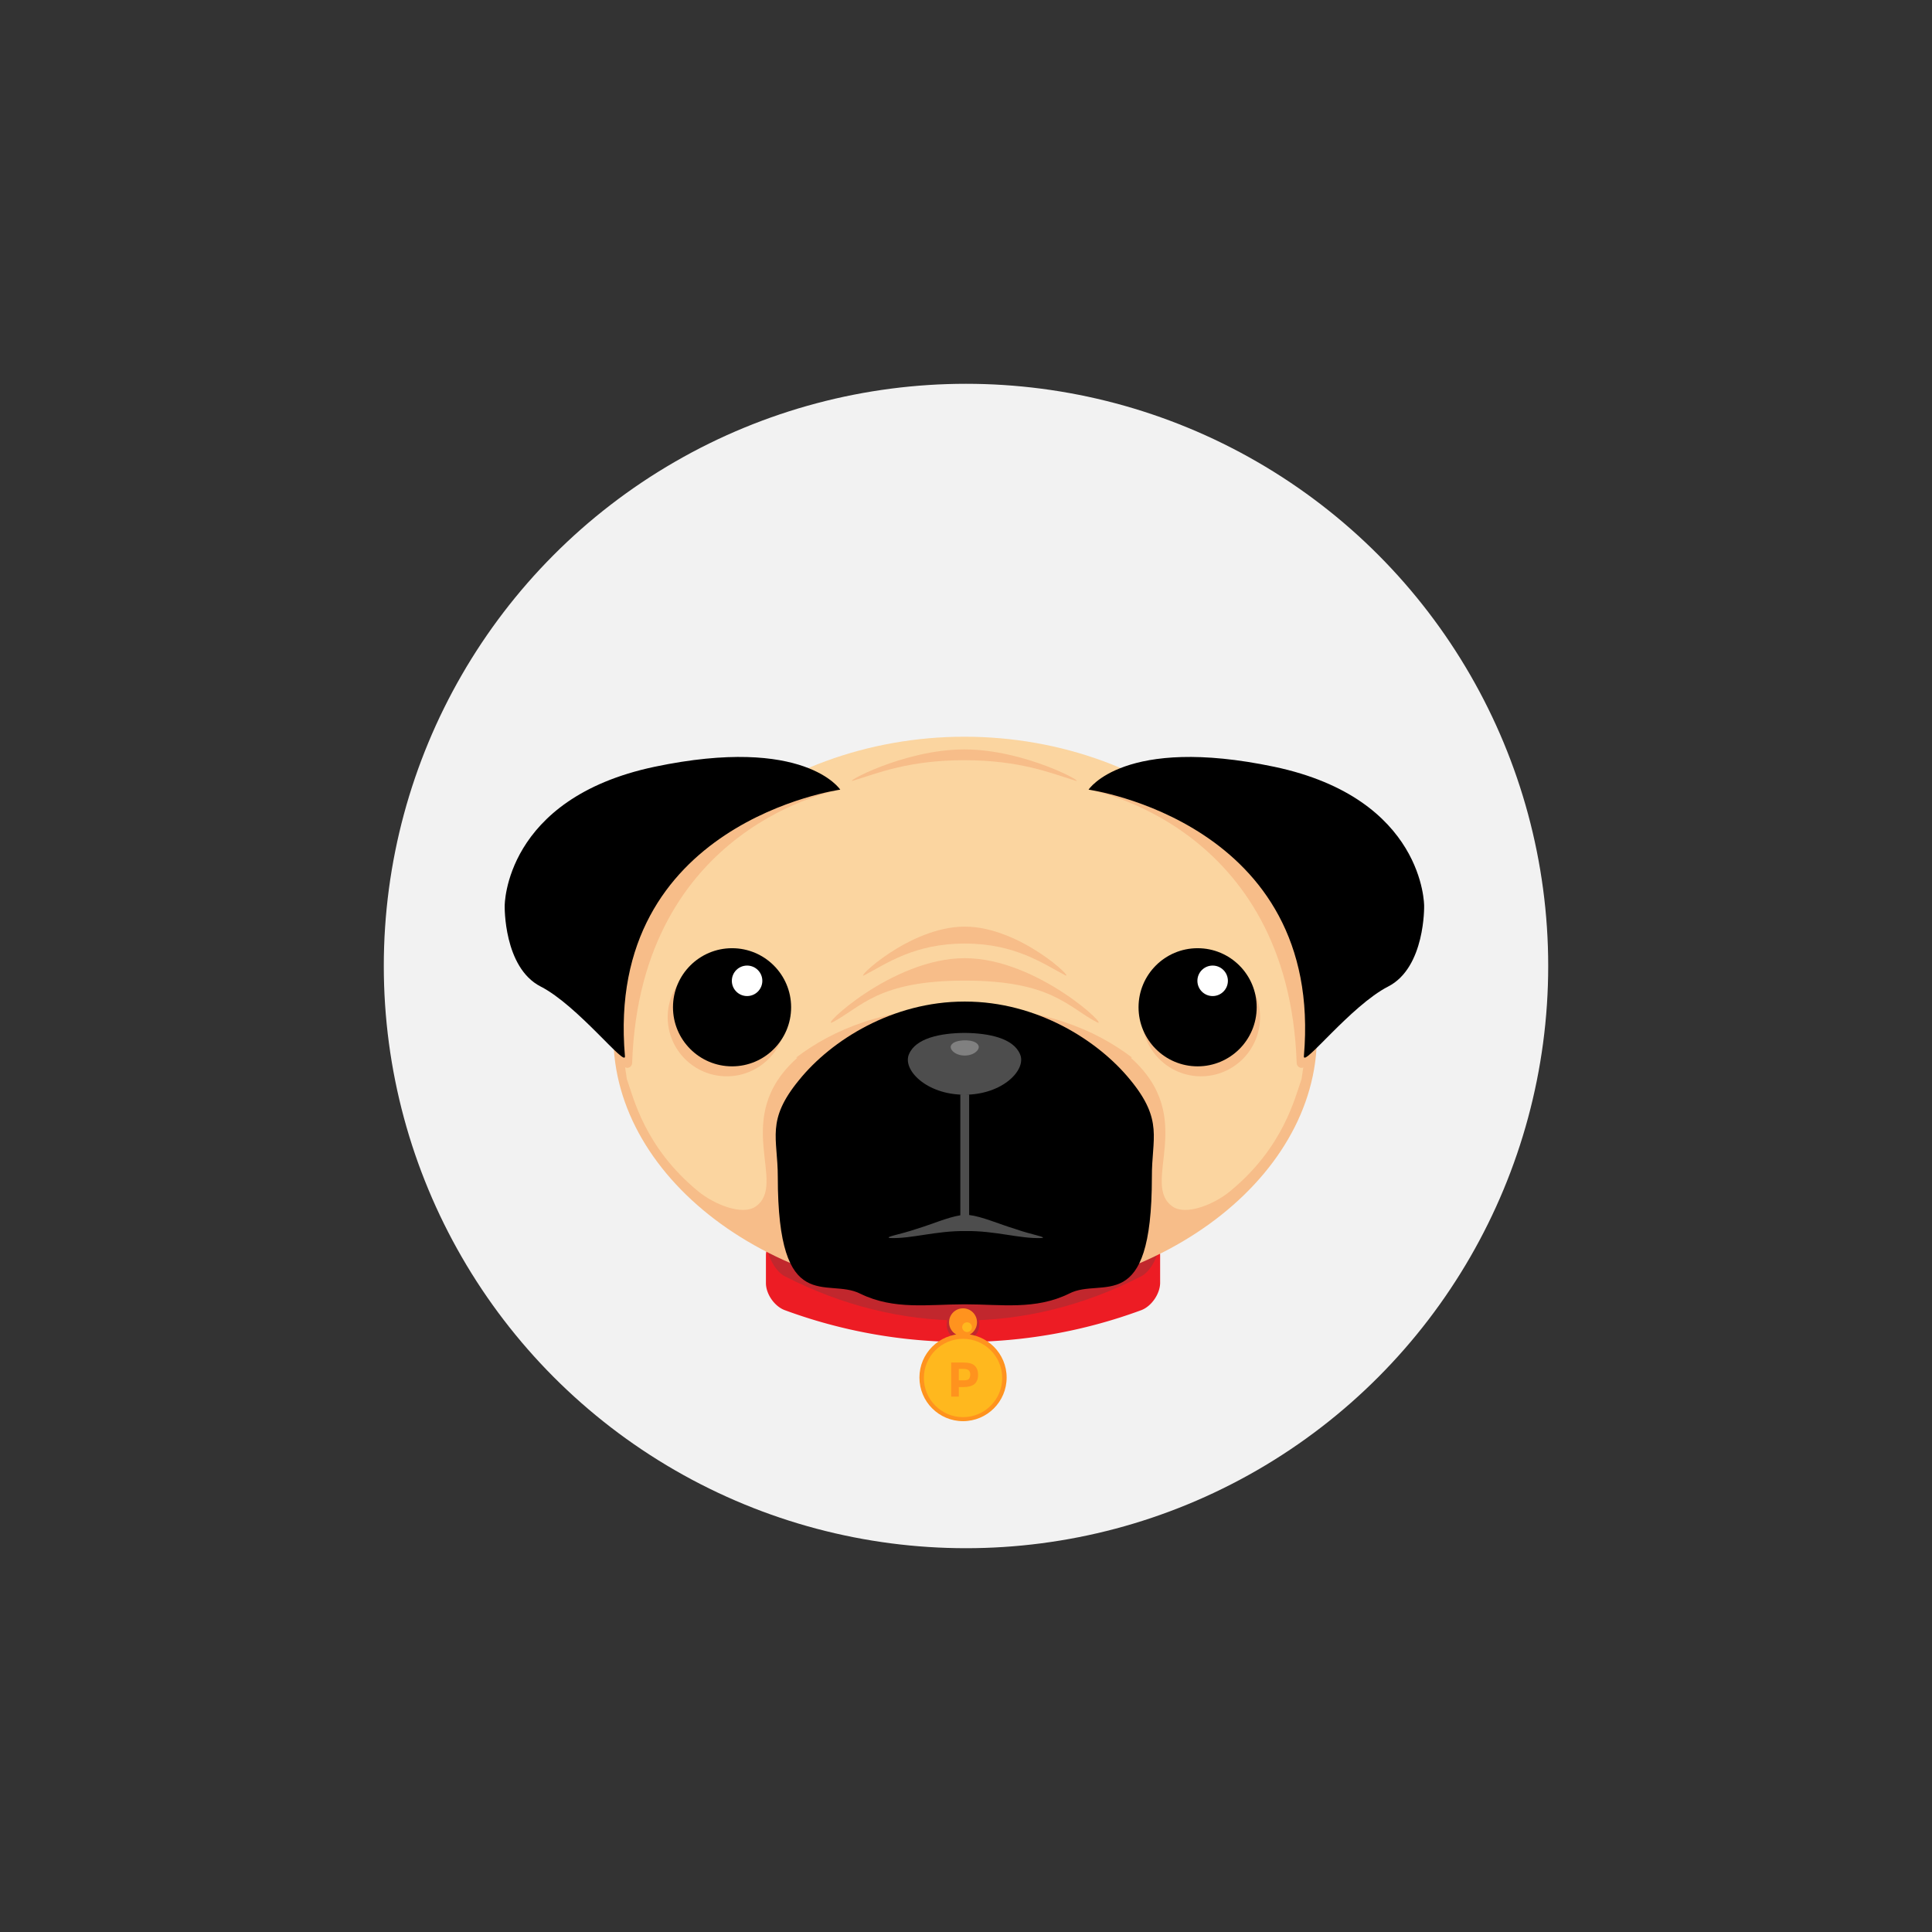 <svg xmlns="http://www.w3.org/2000/svg" width="256" height="256" viewBox="0 0 256 256"><rect x="0" y="0" width="256" height="256" fill="#333333" stroke="none"/><circle fill="#F2F2F2" cx="128" cy="128" r="77.145"/><path fill="#ED1C24" d="M151.199 173.613a68.245 68.245 0 0 1-47.184 0c-1.402-.505-2.525-2.159-2.525-3.591v-3.675c0-1.431 1.123-2.132 2.525-1.627a68.245 68.245 0 0 0 47.184 0c1.402-.505 2.524.196 2.524 1.627v3.675c-.027 1.432-1.149 3.086-2.524 3.591z"/><path fill="#C1272D" d="M151.199 169.125c-15.232 7.799-31.952 7.799-47.184 0-1.402-.701-2.525-3.001-2.525-4.993v-5.078c0-1.991 1.123-2.974 2.525-2.243 15.232 7.798 31.952 7.798 47.184 0 1.402-.702 2.524.252 2.524 2.243v5.078c-.027 1.992-1.149 4.292-2.524 4.993z"/><g transform="translate(117.76 202.938)"><ellipse fill="#C1272D" cx="9.847" cy="-27.418" rx="2.16" ry="2.16"/><ellipse fill="#FF931E" cx="9.847" cy="-27.726" rx="1.852" ry="1.852"/><ellipse fill="#FFB81E" cx="10.381" cy="-27.081" rx=".645" ry=".645"/><ellipse fill="#FF931E" cx="9.847" cy="-20.404" rx="5.778" ry="5.778"/><circle fill="#FFB81E" cx="9.847" cy="-20.348" r="5.19"/><path fill="#FF931E" d="M11.362-22.004c.309.281.478.674.478 1.234 0 .562-.169.954-.478 1.235-.337.252-.813.393-1.487.393h-.589v1.262h-1.01v-4.517h1.599c.674.001 1.178.113 1.487.393zm-.729 1.768c.112-.14.168-.337.168-.589 0-.253-.085-.449-.225-.561-.168-.113-.393-.169-.73-.169h-.56v1.515h.674c.336 0 .56-.055.673-.196z"/></g><path fill="#F7BD89" d="M174.427 135.519c1.402 19.215-19.385 36.468-46.539 36.439-27.127.028-47.941-17.225-46.539-36.439 1.403-19.272 22.302-35.178 46.595-35.207 24.322.028 45.052 15.934 46.483 35.207z"/><path fill="#FBD5A0" d="M127.804 97.619c-25.528 0-49.232 17.981-44.744 45.361.897 2.524 2.384 9.088 9.481 14.896 2.132 1.739 5.807 3.198 7.546 2.02 4.46-3.029-3.45-11.726 5.582-19.749h-.196c4.91-3.73 11.866-6.705 22.274-6.705s17.365 2.975 22.274 6.705h-.196c9.032 8.023 1.15 16.72 5.582 19.749 1.739 1.179 5.442-.28 7.547-2.02 7.097-5.808 8.611-12.371 9.509-14.896 4.488-27.407-19.131-45.361-44.659-45.361z"/><path d="M149.769 143.092c-4.292-5.273-12.427-10.379-21.881-10.379h-.112c-9.481 0-17.617 5.105-21.881 10.379-4.432 5.387-2.833 7.687-2.833 12.849 0 18.683 6.536 13.24 10.94 15.485 4.488 2.188 9.033 1.402 13.802 1.402h.084c4.769 0 9.313.785 13.803-1.431 4.375-2.244 10.939 3.254 10.939-15.429-.028-5.133 1.571-7.489-2.861-12.876z"/><g transform="translate(62.37 123.81)"><circle fill="#F7BD89" cx="33.93" cy="10.978" r="7.827"/><circle cx="34.631" cy="9.659" r="7.827"/><circle fill="#FFF" cx="36.623" cy="6.153" r="2.02"/></g><g transform="translate(165.702 123.81)"><circle fill="#F7BD89" cx="-6.563" cy="10.978" r="7.827"/><circle cx="-7.012" cy="9.659" r="7.827"/><circle fill="#FFF" cx="-5.02" cy="6.153" r="2.02"/></g><path fill="#F7BD89" d="M111.337 104.632s-26.51 4.572-27.576 36.244c-.028.478-.533.786-.954.532l-.842-.504-.645-8.304 1.206-16.944 11.053-8.163 9.931-4.011 7.827 1.15zm32.905 0s26.51 4.572 27.576 36.244c.027.478.532.786.954.532l.841-.504.646-8.304-1.207-16.944L162 107.494l-9.932-4.011-7.826 1.149z"/><path fill="#4D4D4D" d="M127.249 161.033v-15.978h1.167v15.939c1.72.202 3.953 1.201 6.094 1.846 2.216.786 4.348 1.095 3.506 1.206-2.918.112-6.115-.981-10.042-.925-3.956-.057-7.153 1.037-10.043.925-.841-.14 1.291-.448 3.506-1.206 2.027-.61 4.119-1.54 5.812-1.807zm7.904-21.363c.926 2.048-2.271 5.386-7.35 5.386-5.078 0-8.275-3.338-7.35-5.386.897-2.104 4.124-2.777 7.35-2.805 3.227.028 6.452.701 7.35 2.805z"/><path d="M111.337 104.632s-31.223 4.32-28.529 35.318c.14 1.571-6.228-6.704-11.165-9.229-4.937-2.524-4.769-10.688-4.769-10.688s-.084-14.223 19.861-18.431c19.917-4.179 24.602 3.03 24.602 3.03zm32.905 0s31.223 4.32 28.53 35.318c-.141 1.571 6.227-6.704 11.164-9.229 4.938-2.524 4.77-10.688 4.77-10.688s.083-14.223-19.862-18.431c-19.917-4.179-24.602 3.03-24.602 3.03z"/><path fill="#F7BD89" d="M127.832 126.962c-9.706 0-19.524 9.538-17.477 8.472 3.787-1.992 5.975-5.498 17.477-5.498s13.662 3.506 17.477 5.498c2.047 1.066-7.771-8.472-17.477-8.472z"/><path fill="#F7BD89" d="M127.832 122.782c-7.377 0-14.812 7.237-13.269 6.425 2.889-1.516 6.592-4.181 13.269-4.181 6.677 0 10.379 2.665 13.269 4.181 1.543.813-5.891-6.425-13.269-6.425zm-.057-23.48c-8.135 0-16.382 4.657-14.671 4.124 3.198-.981 7.294-2.693 14.671-2.693 7.378 0 11.474 1.711 14.672 2.693 1.711.533-6.509-4.124-14.672-4.124z"/><path fill="gray" d="M129.655 138.548c.225.505-.562 1.318-1.824 1.318s-2.048-.813-1.823-1.318 1.01-.674 1.823-.701c.786 0 1.6.168 1.824.701z"/></svg>